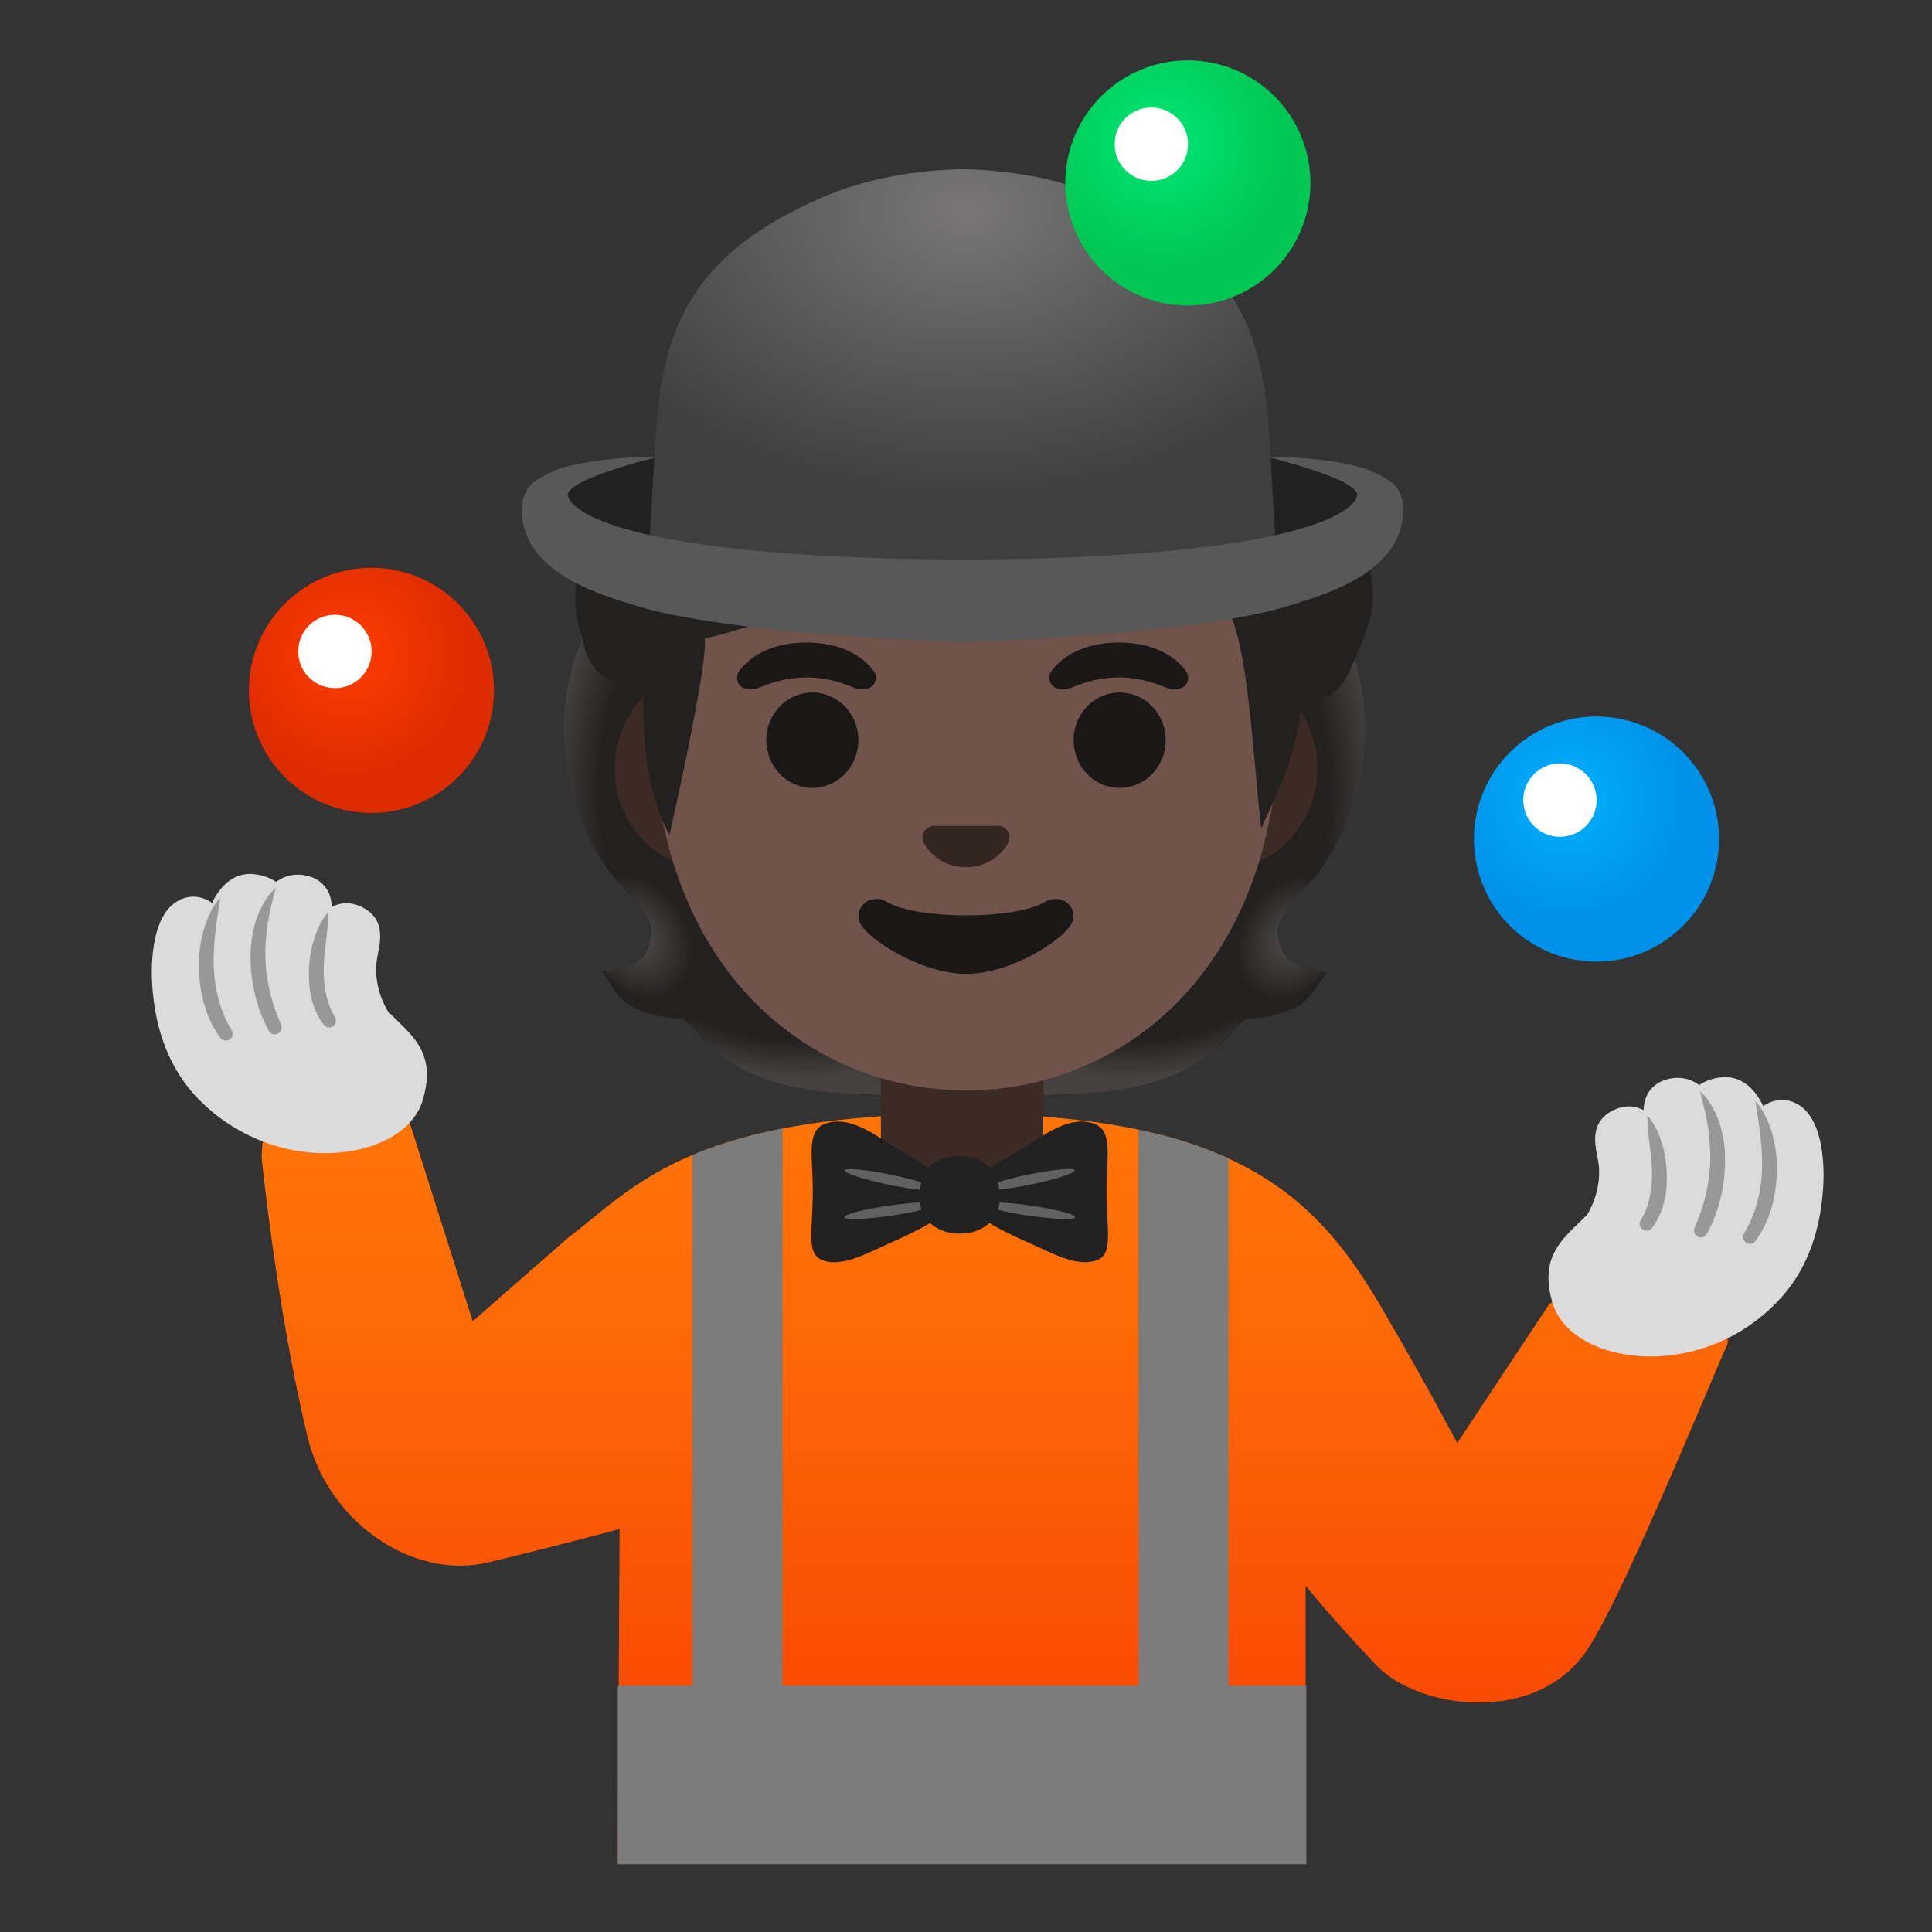 <svg viewBox="0 0 128 128" xmlns="http://www.w3.org/2000/svg">
  <rect x="0" y="0" width="128" height="128" fill="#333333" stroke="none"/>
  <defs>
    <linearGradient id="shirt_1_" gradientTransform="matrix(1 0 0 -1 0 0)" gradientUnits="userSpaceOnUse" x1="65.907" x2="65.907" y1="-73.565" y2="-112.297">
      <stop offset="1.300000e-03" stop-color="#FF7507"/>
      <stop offset="0.388" stop-color="#FD6806"/>
      <stop offset="1" stop-color="#F94B04"/>
    </linearGradient>
    <radialGradient id="SVGID_10_" cx="76.911" cy="9.362" gradientUnits="userSpaceOnUse" r="8.118">
      <stop offset="0.014" stop-color="#00E676"/>
      <stop offset="1" stop-color="#00C853"/>
    </radialGradient>
    <radialGradient id="SVGID_1_" cx="-52.94" cy="87.477" gradientTransform="matrix(-1.002 -0.109 -0.019 0.647 0 0)" gradientUnits="userSpaceOnUse" r="13.686">
      <stop offset="0.728" stop-color="#444140" stop-opacity="0"/>
      <stop offset="1" stop-color="#444140"/>
    </radialGradient>
    <radialGradient id="SVGID_2_" cx="58.012" cy="-33.197" gradientTransform="matrix(0.906 0.561 0.314 -0.89 0 0)" gradientUnits="userSpaceOnUse" r="3.969">
      <stop offset="0.303" stop-color="#444140"/>
      <stop offset="1" stop-color="#444140" stop-opacity="0"/>
    </radialGradient>
    <radialGradient id="SVGID_3_" cx="-35.586" cy="-61.084" gradientTransform="matrix(0.075 -1.32 -0.831 -0.082 0 0)" gradientUnits="userSpaceOnUse" r="13.762">
      <stop offset="0.725" stop-color="#444140" stop-opacity="0"/>
      <stop offset="1" stop-color="#444140"/>
    </radialGradient>
    <radialGradient id="SVGID_4_" cx="74.231" cy="108.911" gradientTransform="matrix(1.002 -0.109 0.019 0.647 0 0)" gradientUnits="userSpaceOnUse" r="13.686">
      <stop offset="0.728" stop-color="#444140" stop-opacity="0"/>
      <stop offset="1" stop-color="#444140"/>
    </radialGradient>
    <radialGradient id="SVGID_5_" cx="-57.735" cy="-106.219" gradientTransform="matrix(-0.906 0.561 -0.314 -0.89 0 0)" gradientUnits="userSpaceOnUse" r="3.969">
      <stop offset="0.303" stop-color="#444140"/>
      <stop offset="1" stop-color="#444140" stop-opacity="0"/>
    </radialGradient>
    <radialGradient id="SVGID_6_" cx="-45.129" cy="91.82" gradientTransform="matrix(-0.075 -1.32 0.831 -0.082 0 0)" gradientUnits="userSpaceOnUse" r="13.762">
      <stop offset="0.725" stop-color="#444140" stop-opacity="0"/>
      <stop offset="1" stop-color="#444140"/>
    </radialGradient>
    <radialGradient id="SVGID_7_" cx="23.095" cy="43.392" gradientUnits="userSpaceOnUse" r="8.118">
      <stop offset="7.900000e-03" stop-color="#FF3D00"/>
      <stop offset="0.999" stop-color="#DD2C00"/>
    </radialGradient>
    <radialGradient id="SVGID_8_" cx="103.84" cy="52.966" gradientUnits="userSpaceOnUse" r="8.118">
      <stop offset="9.200000e-03" stop-color="#00B0FF"/>
      <stop offset="0.999" stop-color="#0091EA"/>
    </radialGradient>
    <radialGradient id="SVGID_9_" cx="-64.047" cy="20.336" gradientTransform="matrix(-1 0 0 0.683 0 0)" gradientUnits="userSpaceOnUse" r="32.614">
      <stop offset="0" stop-color="#787676"/>
      <stop offset="0.861" stop-color="#3F3F3F"/>
    </radialGradient>
  </defs>
  <path id="hair" d="M84.89,62.87 L84.89,62.87 C84.29,61.71 84.79,60.54 86.71,58.56 C88.98,56.21 91.77,49.85 89.75,43.73 C89.5,42.93 89.15,42.14 88.72,41.36 L88.62,41.18 L88.48,40.93 L87.99,40.86 C87.53,40.79 84.82,40.81 78.91,40.87 C77.09,40.88 75.48,40.9 74.66,40.9 L53.12,40.9 C52.3,40.9 50.69,40.88 48.87,40.87 C43.86,40.82 41.15,40.8 40.16,40.84 C39.98,40.84 39.86,40.85 39.79,40.86 L39.3,40.93 L39.06,41.36 C38.9,41.66 38.74,41.95 38.61,42.25 C35.56,48.8 38.61,56.02 41.07,58.56 C42.99,60.54 43.49,61.71 42.89,62.86 C42.54,63.55 42.02,63.96 41.36,64.09 L39.91,64.37 L40.71,65.61 C40.98,66.04 41.34,66.38 41.73,66.61 C42.85,67.28 44.24,67.46 45.21,67.48 C45.25,67.48 45.36,67.53 45.63,67.83 C49.33,71.94 52.06,72.66 63.9,72.66 C75.74,72.66 78.47,71.94 82.17,67.83 C82.38,67.6 82.52,67.48 82.6,67.48 C83.55,67.46 84.93,67.28 86.07,66.61 C86.48,66.36 86.83,66.01 87.09,65.61 L87.88,64.38 L86.45,64.09 C85.74,63.95 85.24,63.56 84.89,62.87 Z" fill="#232020"/>
  <path d="M58.62,72.57 L64.04,65.46 L46.82,65.02 L45.67,67.89 C45.67,67.89 46.94,69.2 47.62,69.76 C48.75,70.69 50.78,72.1 55.76,72.43 L58.62,72.57 Z" fill="url(#SVGID_1_)"/>
  <path d="M46.23,65.05 C49.95,58.41 40.42,57.87 40.36,57.71 C40.64,58.02 40.82,58.3 41.08,58.56 C42.51,60.01 43.18,61.17 43.15,61.77 C43.04,63.56 41.89,64.06 40.87,64.18 C40.33,64.25 39.93,64.36 39.93,64.36 C39.93,64.36 43.6,68.43 46.23,65.05 Z" fill="url(#SVGID_2_)"/>
  <path d="M40.19,57.4 C40.54,57.88 50.68,52.8 52.39,46.59 C52.74,45.34 53.05,44.05 53.09,42.71 C53.12,41.71 53,40.52 52.57,39.67 C52.04,38.63 40.72,39 40.72,39 C35.54,44.94 37.1,53.17 40.19,57.4 Z" fill="url(#SVGID_3_)"/>
  <path d="M69.16,72.57 L63.74,65.46 L80.96,65.02 L82.11,67.89 C82.11,67.89 80.84,69.2 80.16,69.76 C79.03,70.69 77,72.1 72.02,72.43 L69.16,72.57 Z" fill="url(#SVGID_4_)"/>
  <path d="M81.56,65.06 C77.84,58.42 87.38,57.88 87.43,57.72 C87.15,58.03 86.97,58.31 86.72,58.57 C85.29,60.02 84.61,61.18 84.65,61.78 C84.76,63.57 85.91,64.07 86.94,64.19 C87.48,64.26 87.88,64.37 87.88,64.37 C87.88,64.37 84.19,68.44 81.56,65.06 Z" fill="url(#SVGID_5_)"/>
  <path d="M87.6,57.4 C87.25,57.88 77.1,52.8 75.4,46.59 C75.05,45.34 74.74,44.05 74.7,42.71 C74.67,41.71 74.79,40.52 75.22,39.67 C75.75,38.63 87.07,39 87.07,39 C92.25,44.94 90.69,53.17 87.6,57.4 Z" fill="url(#SVGID_6_)"/>
  <path id="shirt" d="M114.41,89.14 C114.35,89.28 114.28,89.44 114.2,89.61 C112.36,93.87 107.47,105.75 105.22,109.21 C103.53,111.8 100.72,112.8 97.98,112.8 C95.24,112.8 92.59,111.79 91.23,110.37 C88.35,107.36 86.5,105.05 86.5,105.05 L86.5,123.5 L40.93,123.5 L40.99,111.68 L41.05,101.3 C41.05,101.3 37.02,102.39 32.36,103.51 C31.74,103.66 31.12,103.73 30.49,103.73 C26.07,103.73 21.57,100.2 20.36,95.14 C18.32,86.6 17.34,76.75 17.34,76.75 C17.34,76.63 17.34,76.52 17.35,76.41 C17.35,76.1 17.38,75.85 17.41,75.63 C17.46,75.31 17.54,75.08 17.64,74.9 C17.97,74.31 18.55,74.37 19.24,74.16 L24.07,73.04 C24.53,72.9 25,72.67 25.46,72.67 C25.91,72.67 26.36,72.89 26.78,73.63 C26.9,73.84 27.02,74.09 27.13,74.39 C27.15,74.43 27.16,74.47 27.18,74.51 L27.4,75.19 L31.32,87.54 L37.64,82 C39.8,80.38 41.86,78.23 45.88,76.52 C45.9,76.51 45.93,76.5 45.96,76.49 C46.05,76.46 46.14,76.42 46.23,76.38 C46.6,76.23 47,76.08 47.41,75.94 C47.6,75.88 47.79,75.81 47.99,75.75 C49.13,75.38 50.4,75.05 51.84,74.77 C53.66,74.41 55.75,74.14 58.16,73.97 C58.32,73.96 58.49,73.95 58.65,73.94 C58.81,73.93 58.97,73.92 59.14,73.92 C60.52,73.84 61.99,73.8 63.58,73.8 L63.84,73.8 C65.27,73.8 66.62,73.84 67.9,73.9 C68.07,73.91 68.24,73.92 68.4,73.93 C68.58,73.94 68.75,73.95 68.92,73.97 C71.35,74.14 73.5,74.43 75.42,74.84 C75.45,74.85 75.47,74.85 75.5,74.86 L76.63,75.12 C77.02,75.21 77.4,75.31 77.77,75.42 C79.02,75.78 80.16,76.2 81.19,76.66 C81.26,76.69 81.33,76.72 81.39,76.75 C81.42,76.76 81.44,76.78 81.47,76.79 C86.46,79.1 89.17,82.59 91.51,86.6 C94.73,92.11 96.54,95.61 96.54,95.61 L102.28,86.95 L102.63,86.42 C102.68,86.37 102.75,86.32 102.84,86.27 C103.02,86.17 103.26,86.08 103.55,85.99 C104.52,85.71 105.96,85.52 106.86,85.52 C107.12,85.52 107.34,85.54 107.48,85.57 L112.86,87.07 C113.29,87.18 113.81,87.55 114.14,87.99 C114.3,88.21 114.41,88.44 114.45,88.66 C114.49,88.83 114.48,88.99 114.41,89.14 Z" fill="url(#shirt_1_)"/>
  <path id="neck" d="M58.36,69.88 L58.36,75.79 C58.36,75.86 58.36,75.93 58.37,76 C58.39,76.61 58.53,77.2 58.77,77.73 C58.89,78 59.04,78.26 59.21,78.51 C59.53,78.98 59.94,79.4 60.41,79.72 C60.66,79.9 60.92,80.06 61.2,80.18 C61.22,80.19 61.24,80.2 61.27,80.21 C61.65,80.39 62.07,80.51 62.5,80.57 C62.74,80.61 63,80.63 63.25,80.63 L64.23,80.63 C64.51,80.63 64.79,80.61 65.06,80.56 C65.5,80.49 65.91,80.36 66.3,80.17 C66.31,80.16 66.31,80.16 66.31,80.16 L66.32,80.16 C66.59,80.04 66.84,79.89 67.08,79.71 C67.54,79.39 67.95,78.98 68.27,78.52 C68.44,78.27 68.58,78.02 68.71,77.74 C68.94,77.2 69.09,76.61 69.11,75.99 C69.12,75.93 69.12,75.86 69.12,75.79 L69.12,69.88 C69.12,69.88 58.36,69.88 58.36,69.88 Z" fill="#3C2B24"/>
  <path d="M65.04,77.76 C66.25,76.93 67.39,76.33 68.54,75.59 C69.47,75 71.04,73.9 72.51,74.46 C73.76,74.94 73.31,76.64 73.31,78.87 C73.31,81.49 73.75,83.01 72.76,83.45 C71.43,84.04 69.67,83 68.21,82.36 C67.38,82 65,80.91 64.6,80.28 C64.19,79.65 64.21,78.17 65.04,77.76 L65.04,77.76 Z" fill="#212121"/>
  <path d="M71.207,77.529 C71.245,77.712 69.929,78.14 68.269,78.483 C66.609,78.826 65.232,78.955 65.194,78.771 C65.156,78.587 66.471,78.16 68.131,77.817 C69.792,77.474 71.169,77.345 71.207,77.529 Z" fill="#616161"/>
  <path d="M68.253,79.87 C69.926,80.11 71.26,80.456 71.234,80.642 C71.207,80.828 69.829,80.784 68.156,80.543 C66.484,80.302 65.149,79.956 65.176,79.77 C65.203,79.584 66.581,79.629 68.253,79.87 Z" fill="#616161"/>
  <path d="M62.12,77.76 C60.91,76.93 59.77,76.33 58.62,75.59 C57.69,75 56.12,73.9 54.65,74.46 C53.4,74.94 53.85,76.64 53.85,78.87 C53.85,81.49 53.41,83.01 54.4,83.45 C55.73,84.04 57.49,83 58.95,82.36 C59.78,82 62.17,80.91 62.57,80.28 C62.97,79.65 62.95,78.17 62.12,77.76 L62.12,77.76 Z" fill="#212121"/>
  <path d="M59.032,77.827 C60.692,78.17 62.007,78.598 61.969,78.781 C61.931,78.965 60.555,78.836 58.894,78.493 C57.234,78.15 55.919,77.723 55.957,77.539 C55.995,77.355 57.371,77.484 59.032,77.827 Z" fill="#616161"/>
  <path d="M61.989,79.775 C62.016,79.961 60.682,80.306 59.009,80.547 C57.336,80.788 55.958,80.833 55.932,80.647 C55.905,80.461 57.239,80.115 58.912,79.874 C60.585,79.633 61.962,79.589 61.989,79.775 Z" fill="#616161"/>
  <path d="M66.24,79.34 C66.24,80.86 65.05,81.73 63.58,81.73 C62.11,81.73 60.92,80.86 60.92,79.34 C60.92,77.82 61.59,76.6 63.58,76.6 C65.5,76.6 66.24,77.83 66.24,79.34 Z" fill="#212121"/>
  <path d="M21.52,76.4 C18.43,76.4 15.38,75.1 13.16,72.83 C11.32,70.95 10.28,68.39 10.08,65.22 C10.02,64.22 9.95,60.85 11.68,59.75 C12.04,59.52 12.42,59.41 12.81,59.41 C13.3,59.41 13.72,59.59 14.05,59.82 C14.51,58.85 15.32,57.9 16.58,57.9 C16.67,57.9 16.77,57.9 16.87,57.92 C17.5,57.99 17.97,58.21 18.29,58.43 C18.63,58.18 19.11,57.95 19.7,57.95 L19.83,57.95 C20.84,58.01 21.36,58.48 21.62,58.87 C21.88,59.25 21.97,59.69 21.98,60.09 C22.24,59.95 22.57,59.84 22.96,59.84 C23.29,59.84 23.62,59.92 23.95,60.08 C25.49,60.83 25.23,62.21 25.05,63.12 C25.01,63.35 24.96,63.59 24.94,63.82 C24.79,65.46 25.55,66.77 25.72,67.03 C25.89,67.2 26.06,67.36 26.22,67.52 C27.63,68.88 28.84,70.05 28.01,72.88 C27.4,74.98 24.78,76.4 21.52,76.4 Z" fill="#DBDBDB"/>
  <path d="M21.75,60.43 C21.74,61.74 21.48,62.9 21.45,64.09 C21.42,65.26 21.61,66.43 22.19,67.38 L22.19,67.39 C22.32,67.6 22.25,67.88 22.04,68.01 C21.84,68.13 21.58,68.08 21.45,67.9 C20.59,66.78 20.4,65.34 20.48,64.05 C20.51,63.4 20.63,62.75 20.84,62.14 C21.03,61.52 21.31,60.93 21.75,60.43 Z" fill="#999898"/>
  <path d="M18.26,58.83 C18.05,59.64 17.87,60.39 17.74,61.15 C17.63,61.91 17.57,62.67 17.58,63.44 C17.62,64.97 18,66.48 18.62,67.89 C18.72,68.12 18.62,68.39 18.39,68.49 C18.17,68.59 17.92,68.5 17.81,68.29 C17.01,66.82 16.6,65.13 16.6,63.45 C16.59,62.61 16.7,61.76 16.97,60.96 C17.23,60.16 17.65,59.4 18.26,58.83 Z" fill="#999898"/>
  <path d="M14.59,59.48 C14.35,61.08 14.11,62.53 14.16,64.04 C14.22,65.53 14.58,67.01 15.35,68.25 L15.35,68.26 C15.48,68.47 15.41,68.75 15.2,68.88 C15,69 14.74,68.95 14.6,68.76 C13.59,67.39 13.2,65.69 13.18,64.06 C13.17,63.24 13.26,62.42 13.49,61.64 C13.7,60.85 14.05,60.09 14.59,59.48 Z" fill="#999898"/>
  <path d="M109.37,89.87 C106.1,89.87 103.49,88.45 102.86,86.33 C102.03,83.5 103.24,82.33 104.65,80.97 C104.81,80.81 104.98,80.65 105.15,80.48 C105.31,80.23 106.07,78.91 105.93,77.28 C105.91,77.05 105.86,76.81 105.82,76.58 C105.64,75.66 105.38,74.28 106.92,73.54 C107.25,73.38 107.58,73.3 107.91,73.3 C108.3,73.3 108.63,73.41 108.89,73.55 C108.9,73.15 108.99,72.72 109.25,72.33 C109.51,71.95 110.02,71.48 111.04,71.41 L111.17,71.41 C111.76,71.41 112.24,71.64 112.58,71.89 C112.91,71.66 113.37,71.45 114,71.38 C114.1,71.37 114.2,71.36 114.29,71.36 C115.55,71.36 116.36,72.31 116.82,73.28 C117.16,73.05 117.58,72.87 118.06,72.87 C118.45,72.87 118.83,72.99 119.19,73.21 C120.92,74.31 120.86,77.67 120.79,78.68 C120.59,81.85 119.56,84.41 117.71,86.29 C115.51,88.57 112.46,89.87 109.37,89.87 Z" fill="#DBDBDB"/>
  <path d="M109.14,73.9 C109.58,74.4 109.86,74.99 110.06,75.6 C110.27,76.21 110.38,76.86 110.42,77.51 C110.5,78.8 110.3,80.23 109.45,81.36 C109.3,81.56 109.01,81.6 108.81,81.44 C108.63,81.3 108.58,81.04 108.7,80.85 L108.71,80.84 C109.28,79.89 109.48,78.73 109.45,77.55 C109.41,76.37 109.15,75.21 109.14,73.9 Z" fill="#999898"/>
  <path d="M112.63,72.29 C113.24,72.86 113.66,73.62 113.92,74.42 C114.19,75.22 114.3,76.07 114.29,76.91 C114.29,78.59 113.88,80.28 113.08,81.75 C112.96,81.97 112.69,82.05 112.47,81.93 C112.26,81.82 112.18,81.56 112.27,81.35 C112.89,79.94 113.27,78.43 113.31,76.9 C113.32,76.14 113.27,75.37 113.15,74.61 C113.02,73.85 112.84,73.1 112.63,72.29 Z" fill="#999898"/>
  <path d="M116.3,72.95 C116.84,73.56 117.19,74.32 117.41,75.1 C117.64,75.88 117.73,76.71 117.72,77.53 C117.7,79.16 117.31,80.86 116.3,82.23 C116.15,82.43 115.87,82.47 115.67,82.32 C115.48,82.18 115.43,81.92 115.55,81.72 L115.55,81.71 C116.31,80.47 116.68,79 116.74,77.5 C116.79,76 116.54,74.54 116.3,72.95 Z" fill="#999898"/>
  <path id="ears" d="M46.92,57.55 C43.51,57.55 40.73,54.57 40.73,50.92 C40.73,47.27 43.51,44.29 46.92,44.29 L81.09,44.29 C84.5,44.29 87.28,47.27 87.28,50.92 C87.28,54.57 84.5,57.55 81.09,57.55 L46.92,57.55 Z" fill="#3C2B24"/>
  <path id="head" d="M84.73,46.47 C84.73,46.24 84.72,46.01 84.71,45.78 C84.7,45.56 84.69,45.34 84.67,45.12 C84.61,44.04 84.5,42.99 84.35,41.97 C84.35,41.92 84.34,41.88 84.33,41.83 C84.23,41.12 84.1,40.42 83.96,39.74 C83.96,39.73 83.95,39.71 83.95,39.7 C83.77,38.85 83.57,38.02 83.33,37.22 C82.8,35.35 82.11,33.6 81.31,31.98 C80.8,30.93 80.23,29.93 79.6,29 C79.61,28.99 79.6,28.98 79.58,28.97 C75.68,23.01 69.96,19.49 64,19.49 C58.03,19.49 52.3,23.03 48.38,29.02 C48.37,29.03 48.37,29.03 48.37,29.04 C47.74,30 47.16,31.01 46.64,32.09 C45.86,33.67 45.2,35.38 44.68,37.2 C44.44,37.99 44.24,38.81 44.07,39.64 C44.06,39.65 44.06,39.67 44.06,39.68 C43.91,40.38 43.78,41.1 43.67,41.83 C43.66,41.87 43.66,41.9 43.66,41.94 C43.5,42.98 43.39,44.04 43.33,45.13 C43.31,45.34 43.3,45.56 43.29,45.78 C43.28,46.01 43.27,46.24 43.27,46.48 C43.26,46.85 43.25,47.22 43.25,47.59 C43.25,50.78 43.63,53.66 44.34,56.22 C44.39,56.45 44.45,56.66 44.52,56.88 C44.58,57.1 44.65,57.31 44.72,57.52 C47.14,64.96 52.29,69.56 58.16,71.37 C58.32,71.42 58.48,71.46 58.65,71.5 C58.76,71.54 58.88,71.57 58.99,71.6 C59,71.6 59,71.61 59.01,71.6 C59.06,71.62 59.1,71.63 59.14,71.64 C60.73,72.04 62.36,72.24 64,72.24 C65.31,72.24 66.62,72.11 67.9,71.86 C68.07,71.82 68.23,71.79 68.4,71.75 C68.57,71.71 68.75,71.67 68.92,71.62 C68.96,71.62 69,71.61 69.04,71.59 C75.24,69.98 80.75,65.3 83.28,57.52 C83.35,57.31 83.42,57.1 83.48,56.88 C83.55,56.67 83.61,56.45 83.66,56.23 C84.36,53.67 84.75,50.78 84.75,47.59 C84.75,47.21 84.74,46.84 84.73,46.47 Z" fill="#70534A"/>
  <path d="M57.86,44.42 C57.29,43.67 55.98,42.57 53.43,42.57 C50.88,42.57 49.57,43.67 49,44.42 C48.75,44.75 48.81,45.14 48.99,45.37 C49.15,45.59 49.63,45.79 50.15,45.61 C50.68,45.43 51.71,44.9 53.43,44.88 C55.15,44.89 56.18,45.43 56.71,45.61 C57.24,45.79 57.71,45.59 57.87,45.37 C58.05,45.14 58.11,44.75 57.86,44.42 Z" fill="#1A1717"/>
  <path d="M78.55,44.42 C77.98,43.67 76.67,42.57 74.12,42.57 C71.57,42.57 70.26,43.67 69.69,44.42 C69.44,44.75 69.5,45.14 69.68,45.37 C69.84,45.59 70.32,45.79 70.84,45.61 C71.37,45.43 72.4,44.9 74.12,44.88 C75.84,44.89 76.87,45.43 77.4,45.61 C77.93,45.79 78.4,45.59 78.56,45.37 C78.74,45.14 78.8,44.75 78.55,44.42 Z" fill="#1A1717"/>
  <path d="M56.87,49.04 A3.05 3.16 0 1 1 50.77,49.04 A3.05 3.16 0 1 1 56.87,49.04 Z" fill="#1A1717"/>
  <path d="M77.23,49.04 A3.05 3.16 0 1 1 71.13,49.04 A3.05 3.16 0 1 1 77.23,49.04 Z" fill="#1A1717"/>
  <path id="nose" d="M66.39,54.77 C66.32,54.74 66.26,54.73 66.19,54.72 L61.81,54.72 C61.74,54.73 61.68,54.74 61.61,54.77 C61.21,54.93 60.99,55.34 61.18,55.78 C61.37,56.22 62.24,57.45 64,57.45 C65.76,57.45 66.63,56.22 66.82,55.78 C67.01,55.34 66.79,54.93 66.39,54.77 Z" fill="#33251F"/>
  <path id="mouth" d="M69.21,59.77 C67.24,60.94 60.77,60.94 58.8,59.77 C57.67,59.1 56.51,60.13 56.98,61.16 C57.44,62.17 60.97,64.52 64.02,64.52 C67.07,64.52 70.55,62.17 71.01,61.16 C71.49,60.13 70.35,59.1 69.21,59.77 Z" fill="#1A1717"/>
  <path id="hair_1_" d="M89.75,34.61 C87.64,29.78 38.54,37.12 38.35,37.85 C38.02,39.04 37.99,40.44 38.51,42 C38.54,42.08 38.59,42.17 38.6,42.25 C39.02,45.88 42.67,45.55 42.67,45.55 C42.29,52.12 44.36,55.3 44.36,55.3 C44.36,55.3 46.93,44.02 46.69,42.3 C46.69,42.3 48.65,41.91 51.48,40.82 C53.05,40.21 79.71,37.62 80.42,38.61 C81.13,39.61 81.75,40.97 82.15,42.82 C82.87,46.11 83.17,51.61 83.56,54.95 C83.53,54.66 85.79,50.83 86.17,47.16 C86.24,46.45 88.51,46.71 89.41,44.46 C89.53,44.21 89.64,43.96 89.74,43.73 C90.26,42.57 90.6,41.65 90.8,40.86 C91.5,38.13 89.75,34.61 89.75,34.61 Z" fill="#232020"/>
  <path d="M32.73,45.74 A8.12 8.12 0 1 1 16.49,45.74 A8.12 8.12 0 1 1 32.73,45.74 Z" fill="url(#SVGID_7_)"/>
  <path d="M24.62,43.16 A2.43 2.43 0 1 1 19.76,43.16 A2.43 2.43 0 1 1 24.62,43.16 Z" fill="#FFFFFF"/>
  <path d="M113.89,55.59 A8.12 8.12 0 1 1 97.65,55.59 A8.12 8.12 0 1 1 113.89,55.59 Z" fill="url(#SVGID_8_)"/>
  <path d="M105.78,53.01 A2.43 2.43 0 1 1 100.92,53.01 A2.43 2.43 0 1 1 105.78,53.01 Z" fill="#FFFFFF"/>
  <path d="M36.17,33.3 C36.17,30.22 48.65,29.51 64.02,29.51 C79.39,29.51 91.85,30.22 91.85,33.3 C91.85,36.38 79.39,39.56 64.01,39.56 C48.63,39.56 36.17,36.39 36.17,33.3 Z" fill="#212121"/>
  <path d="M84.07,28.49 C83.62,21.1 81.09,16.55 73.07,13.08 C70.16,11.82 66.84,11.26 63.8,11.21 L63.8,11.21 C63.79,11.21 63.78,11.21 63.77,11.21 C63.76,11.21 63.75,11.21 63.74,11.21 L63.74,11.21 C60.7,11.26 57.38,11.82 54.47,13.08 C46.45,16.55 43.92,21.1 43.47,28.49 L42.77,40.14 L63.74,40.14 L63.79,40.14 L84.76,40.14 L84.07,28.49 Z" fill="url(#SVGID_9_)"/>
  <path d="M90.84,31.21 C89.35,30.51 85.33,30.2 84.02,30.29 C84.02,30.29 90.21,31.79 89.91,32.86 C89.46,34.46 83.6,37.01 63.77,37.07 C43.94,37 38.08,34.45 37.63,32.86 C37.33,31.79 43.52,30.29 43.52,30.29 C42.21,30.19 38.2,30.51 36.7,31.21 C35.43,31.8 34.58,32.2 34.58,33.81 C34.58,38.07 40.17,39.49 41.94,40.07 C47.97,42.04 63.74,42.56 63.74,42.56 C63.75,42.56 79.55,42.04 85.59,40.07 C87.36,39.49 92.95,38.07 92.95,33.81 C92.96,32.19 92.11,31.8 90.84,31.21 Z" fill="#595858"/>
  <path id="pants" d="M86.55,111.68 L86.55,123.5 L40.93,123.5 L40.93,111.68 L45.88,111.68 L45.88,76.52 C45.9,76.51 45.93,76.5 45.96,76.49 C46.05,76.46 46.14,76.42 46.23,76.38 C46.6,76.23 47,76.08 47.41,75.94 C47.6,75.88 47.79,75.81 47.99,75.75 C49.13,75.38 50.4,75.05 51.84,74.77 L51.84,111.68 L75.42,111.68 L75.42,74.84 C75.45,74.85 75.47,74.85 75.5,74.86 L76.63,75.12 C77.02,75.21 77.4,75.31 77.77,75.42 C79.02,75.78 80.16,76.2 81.19,76.66 C81.26,76.69 81.33,76.72 81.39,76.75 L81.39,111.68 C81.39,111.68 86.55,111.68 86.55,111.68 Z" fill="#7C7C7C"/>
  <path d="M86.82,12.12 A8.12 8.12 0 1 1 70.58,12.12 A8.12 8.12 0 1 1 86.82,12.12 Z" fill="url(#SVGID_10_)"/>
  <path d="M78.71,9.55 A2.43 2.43 0 1 1 73.85,9.55 A2.43 2.43 0 1 1 78.71,9.55 Z" fill="#FFFFFF"/>
</svg>